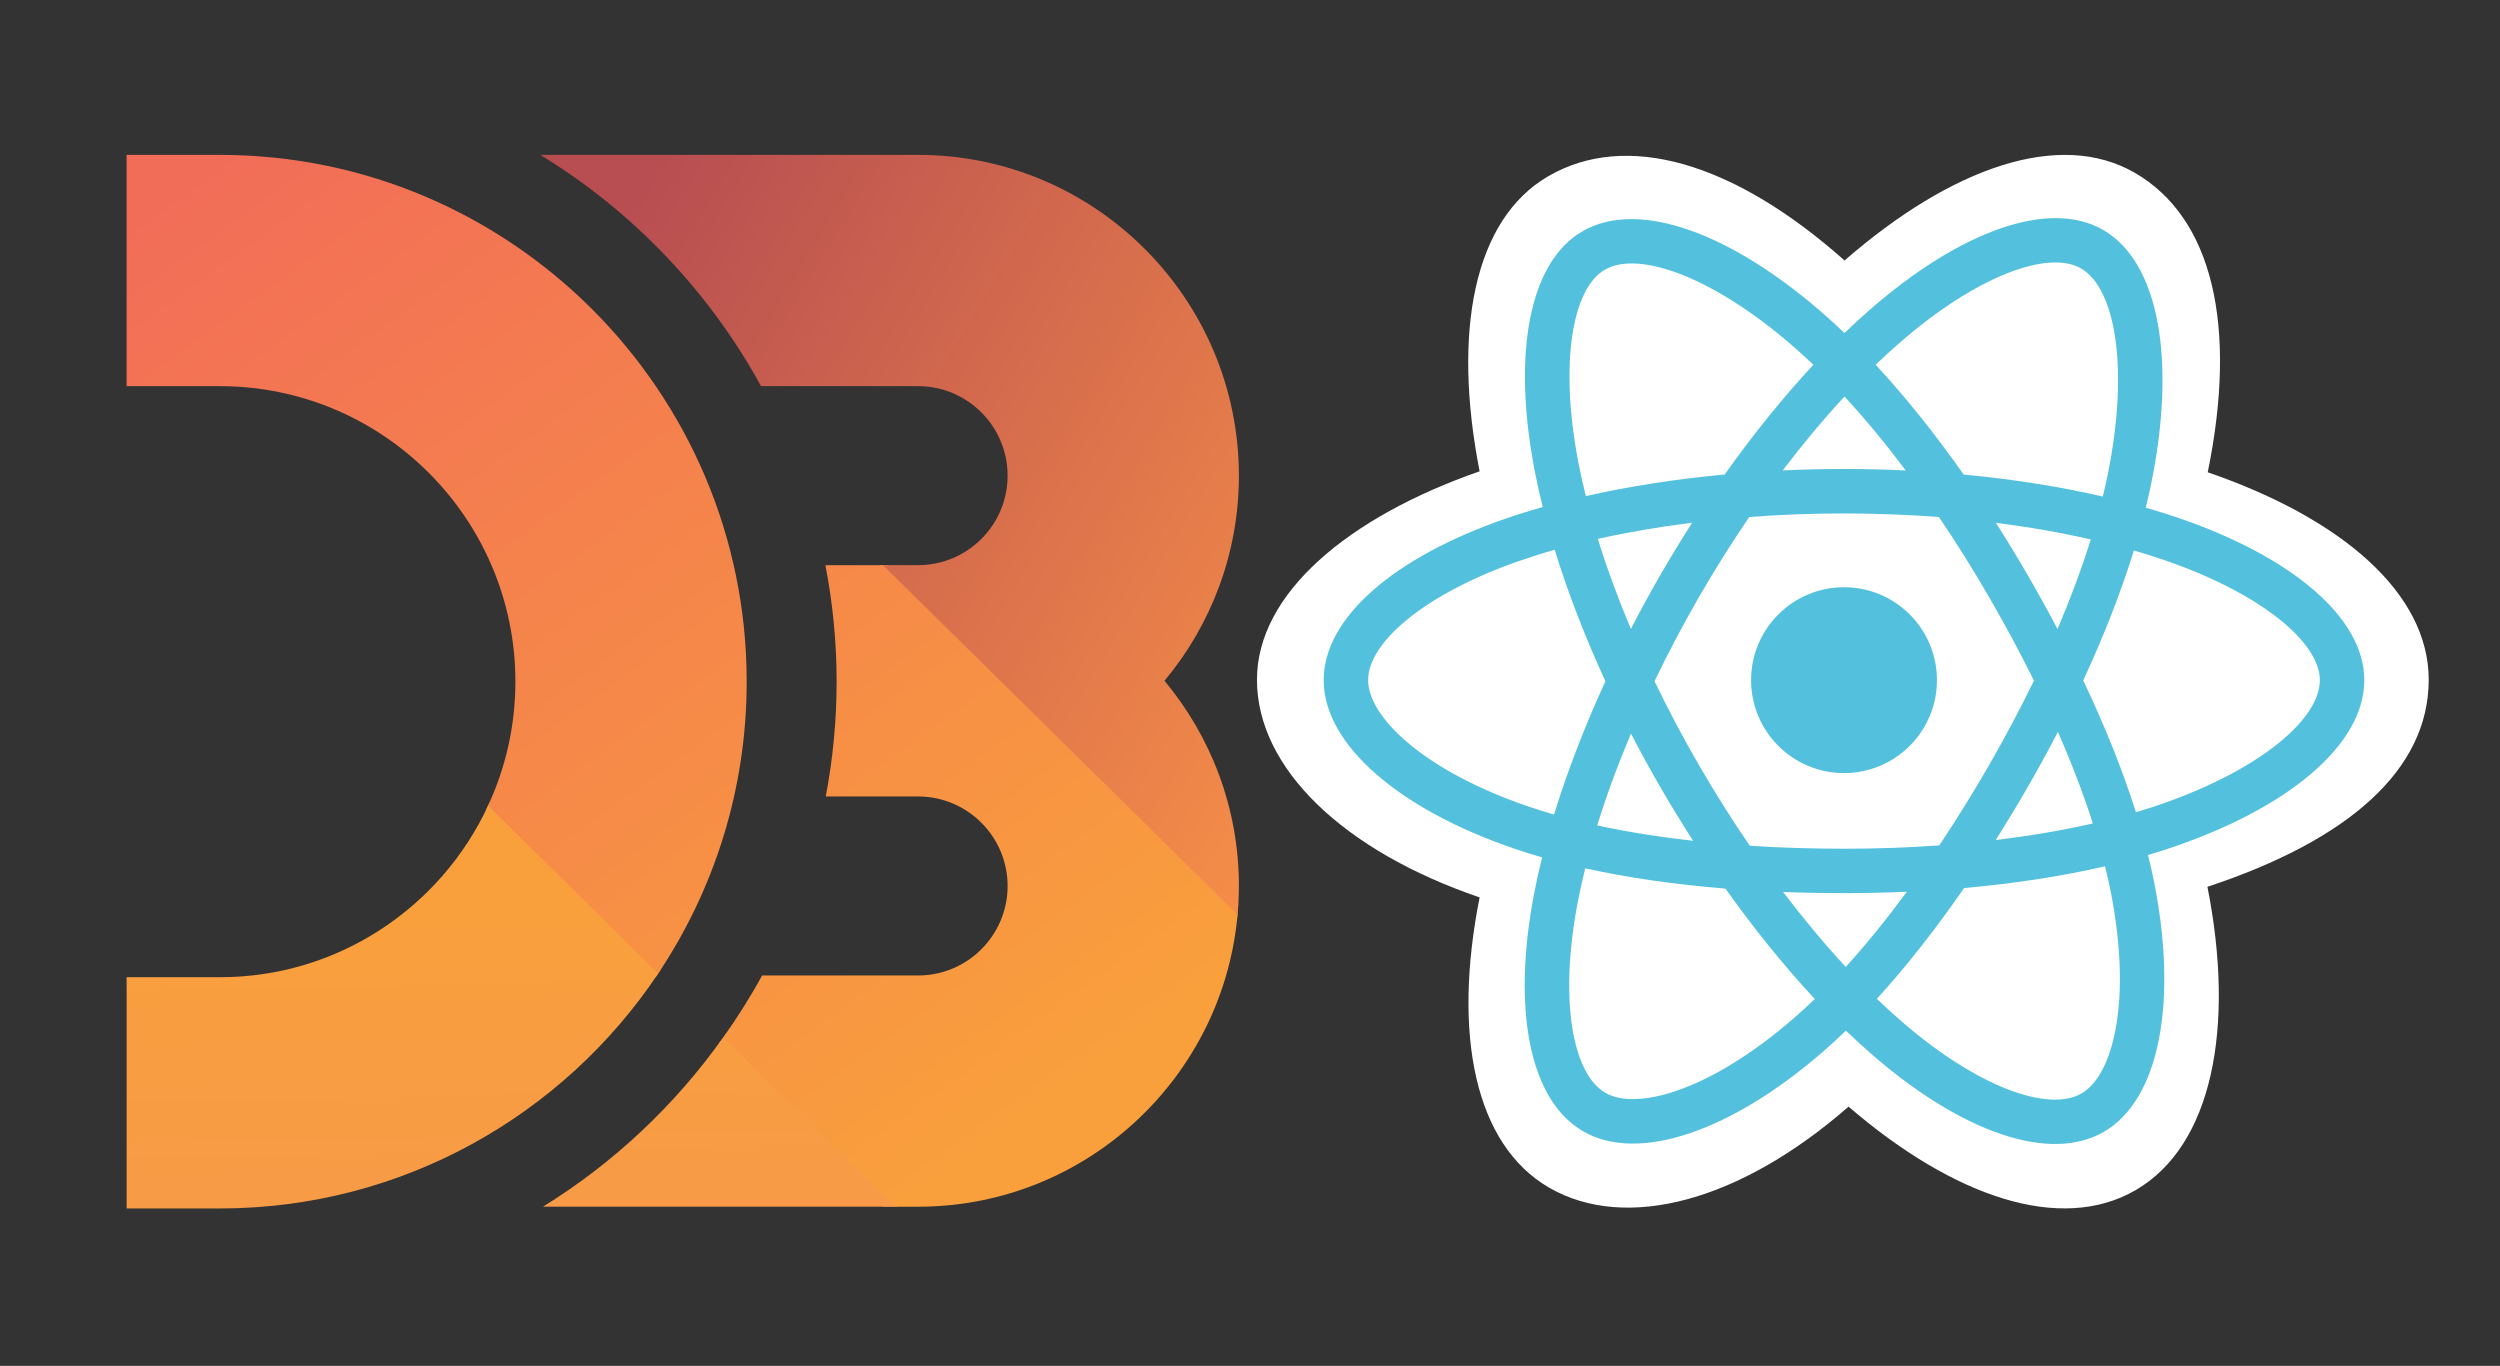 <?xml version="1.0" encoding="utf-8"?>
<!-- Generator: Adobe Illustrator 24.1.2, SVG Export Plug-In . SVG Version: 6.00 Build 0)  -->
<svg version="1.1" id="Layer_1" xmlns="http://www.w3.org/2000/svg" xmlns:xlink="http://www.w3.org/1999/xlink" x="0px" y="0px"
	 viewBox="0 0 5617.5 3069.1" style="enable-background:new 0 0 5617.5 3069.1;" xml:space="preserve">
<rect x="0" y="0" width="5617.5" height="3069.1" fill="#333333" stroke="none"/>
<style type="text/css">
	.st0{fill:url(#SVGID_1_);}
	.st1{fill:url(#SVGID_2_);}
	.st2{fill:url(#SVGID_3_);}
	.st3{fill:url(#SVGID_4_);}
	.st4{fill:url(#SVGID_5_);}
	.st5{fill:url(#SVGID_6_);}
	.st6{fill:#FFFFFF;}
	.st7{fill:#53C1DE;}
</style>
<linearGradient id="SVGID_1_" gradientUnits="userSpaceOnUse" x1="1700.942" y1="-3.414" x2="1702.806" y2="-1.425" gradientTransform="matrix(805.551 0 0 795.189 -1368880.125 3242.767)">
	<stop  offset="0" style="stop-color:#F9A03C"/>
	<stop  offset="1" style="stop-color:#F7974E"/>
</linearGradient>
<path class="st0" d="M2779.8,2063c1.1-10.9,1.9-21.9,2.6-32.9c0.8-13.1-786.7-760.2-786.7-760.2h-18.8
	C1976.8,1269.9,2775,2111.8,2779.8,2063L2779.8,2063z"/>
<linearGradient id="SVGID_2_" gradientUnits="userSpaceOnUse" x1="1697.321" y1="-7.464" x2="1700.887" y2="-3.987" gradientTransform="matrix(392.676 0 0 394.643 -666422.125 3766.084)">
	<stop  offset="0" style="stop-color:#F9A03C"/>
	<stop  offset="1" style="stop-color:#F7974E"/>
</linearGradient>
<path class="st1" d="M1099.7,1803.8c-1,2.3-2.1,4.6-3.2,6.9c-1.1,2.4-2.3,4.8-3.4,7.2c-25.1,52.3,351.4,420.4,381.7,375.7
	c1.4-2,2.8-4.1,4.1-6c1.5-2.3,3.1-4.6,4.6-6.9C1507.7,2143.9,1110.4,1779.9,1099.7,1803.8L1099.7,1803.8z"/>
<linearGradient id="SVGID_3_" gradientUnits="userSpaceOnUse" x1="1697.745" y1="-7.647" x2="1700.917" y2="-4.011" gradientTransform="matrix(400.776 0 0 389.963 -679696.875 4284.666)">
	<stop  offset="0" style="stop-color:#F9A03C"/>
	<stop  offset="1" style="stop-color:#F7974E"/>
</linearGradient>
<path class="st2" d="M1631.7,2321.4c-1.1,2.3-8.6,15.2-15.6,21.9c-1.2,2.3,367.6,368,367.6,368h33.2
	C2017,2711.4,1670.8,2336.9,1631.7,2321.4z"/>
<linearGradient id="SVGID_4_" gradientUnits="userSpaceOnUse" x1="1703.083" y1="-0.879" x2="1703.795" y2="6.050272e-02" gradientTransform="matrix(2498.34 0 0 2363.391 -4254280 2357.922)">
	<stop  offset="0" style="stop-color:#F26D58"/>
	<stop  offset="1" style="stop-color:#F9A03C"/>
</linearGradient>
<path class="st3" d="M2782.9,2023.5c-17.2,382.3-333.5,688-719.9,688h-52.2l-385.9-380.1c31.7-44.8,61.2-91.1,87.5-139.5H2063
	c110.9,0,201.1-90.2,201.1-201.1c0-110.9-90.2-201.1-201.1-201.1h-207.5c15.8-83.6,24.4-169.7,24.4-257.9
	c0-89.5-8.8-176.9-25.2-261.8h128.9l797,785.3C2781.5,2044.6,2782.3,2034.1,2782.9,2023.5L2782.9,2023.5z M494.2,348H284.5v519.7
	h209.6c366.1,0,664,297.8,664,664c0,99.6-22.2,194.2-61.7,279.1l382.4,376.9c125.6-187.9,199-413.5,199-655.9
	C1677.9,879,1146.9,348,494.2,348z"/>
<linearGradient id="SVGID_5_" gradientUnits="userSpaceOnUse" x1="1702.774" y1="-1.122" x2="1703.817" y2="-0.436" gradientTransform="matrix(1569.598 0 0 1707.124 -2671216.25 2342.546)">
	<stop  offset="0" style="stop-color:#B84E51"/>
	<stop  offset="1" style="stop-color:#F68E48"/>
</linearGradient>
<path class="st4" d="M2063,348h-848.9c207.3,126.6,379,306.1,496,519.7H2063c110.9,0,201.1,90.2,201.1,201.1
	c0,110.9-90.2,201.1-201.1,201.1h-79.3l797,785.3c1.9-21.3,3.1-42.7,3.1-64.5c0-175.2-62.9-335.9-167.2-461
	c104.4-125,167.2-285.8,167.2-460.9C2783.7,671.4,2460.4,348,2063,348z"/>
<linearGradient id="SVGID_6_" gradientUnits="userSpaceOnUse" x1="1703.173" y1="-1.949" x2="1703.222" y2="-0.71" gradientTransform="matrix(1726.187 0 0 904.572 -2938898.75 3786.166)">
	<stop  offset="0" style="stop-color:#F9A03C"/>
	<stop  offset="1" style="stop-color:#F7974E"/>
</linearGradient>
<path class="st5" d="M2010.7,2711.4h-790.6c159.1-98.3,296.7-228,404.7-380.1L2010.7,2711.4L2010.7,2711.4z M1478.9,2187.6
	l-382.4-376.8c-105.7,227.1-335.9,385-602.4,385H284.5v519.6h209.6C904.4,2715.3,1266.5,2505.4,1478.9,2187.6z"/>
<g>
	<path class="st6" d="M2824.4,1527.4c0,198.8,194.2,384.5,500.3,489.1c-61.1,307.7-10.9,555.8,156.6,652.4
		c172.2,99.3,428.9,30.6,672.4-182.3c237.4,204.3,477.4,284.7,644.8,187.8c172.1-99.6,224.4-364.5,161.6-681.8
		c318.8-105.4,497.2-263.7,497.2-465.2c0-194.2-194.5-362.3-496.5-466.2c67.6-330.5,10.3-572.5-164.2-673.1
		c-168.3-97-411-12.5-651.9,197.2c-250.6-222.5-491-290.5-665.3-189.6c-168.1,97.3-216.1,349.9-154.7,663.3
		C3028.9,1162.1,2824.4,1333.9,2824.4,1527.4z"/>
	<path class="st7" d="M4896.9,1164.4c-24.9-8.5-50-16.4-75.3-23.7c4.2-17,8.1-34.2,11.6-51.3c57-276.6,19.7-499.4-107.5-572.8
		c-122-70.3-321.5,3-523,178.3c-19.8,17.3-39.3,35.1-58.2,53.4c-12.7-12.2-25.6-24.1-38.7-35.8
		c-211.2-187.5-422.8-266.5-549.9-192.9c-121.9,70.5-158,280-106.7,542.2c5.1,26,10.9,51.8,17.3,77.4c-29.9,8.5-58.9,17.6-86.5,27.2
		c-247.6,86.3-405.7,221.6-405.7,361.9c0,144.9,169.7,290.3,427.6,378.4c20.9,7.1,42,13.7,63.2,19.8c-6.9,27.6-13,55.5-18.4,83.5
		c-48.9,257.6-10.7,462.1,110.8,532.2c125.5,72.4,336.2-2,541.4-181.4c16.2-14.2,32.5-29.2,48.8-45c20.5,19.8,41.6,39,63.2,57.7
		c198.7,171,395,240.1,516.4,169.8c125.4-72.6,166.2-292.3,113.3-559.6c-4-20.4-8.7-41.3-14-62.5c14.8-4.4,29.3-8.9,43.5-13.6
		c268.1-88.8,442.5-232.4,442.5-379.3C5312.6,1387.5,5149.4,1251.3,4896.9,1164.4L4896.9,1164.4z"/>
	<path class="st6" d="M4838.7,1812.8c-12.8,4.2-25.9,8.3-39.3,12.3c-29.6-93.7-69.5-193.3-118.4-296.2
		c46.6-100.5,85-198.8,113.8-291.9c23.9,6.9,47.1,14.2,69.5,21.9c216.4,74.5,348.4,184.6,348.4,269.5
		C5212.7,1618.7,5070.2,1736.1,4838.7,1812.8L4838.7,1812.8z M4742.7,2003.1c23.4,118.2,26.7,225.1,11.2,308.6
		c-13.9,75.1-41.9,125.1-76.6,145.2c-73.7,42.7-231.3-12.8-401.2-159c-19.5-16.8-39.1-34.7-58.8-53.6
		c65.9-72.1,131.7-155.8,196-248.9c113.1-10,219.8-26.4,316.7-48.8C4734.8,1965.8,4739.1,1984.6,4742.7,2003.1L4742.7,2003.1z
		 M3771.5,2449.5c-72,25.4-129.3,26.2-164,6.2c-73.8-42.5-104.4-206.8-62.6-427c5-26,10.7-51.9,17.1-77.6
		c95.8,21.2,201.8,36.4,315.1,45.6c64.7,91,132.4,174.7,200.7,248c-14.5,14-29.4,27.7-44.6,41
		C3942.5,2364.9,3851.6,2421.2,3771.5,2449.5L3771.5,2449.5z M3434.2,1812.2c-114-39-208.2-89.6-272.7-144.9
		c-58-49.7-87.3-99-87.3-139c0-85.1,126.9-193.7,338.7-267.6c26.6-9.2,53.4-17.7,80.5-25.3c29.3,95.2,67.7,194.7,114,295.3
		c-46.9,102.1-85.8,203.2-115.4,299.5C3472.6,1824.7,3453.3,1818.7,3434.2,1812.2z M3547.3,1042.6c-43.9-224.6-14.8-394,58.7-436.5
		c78.2-45.3,251.2,19.3,433.5,181.2c11.7,10.4,23.4,21.2,35.1,32.4c-67.9,73-135.1,156-199.2,246.5c-110,10.2-215.3,26.6-312,48.5
		C3557.4,1090.8,3552,1066.7,3547.3,1042.6L3547.3,1042.6z M4555.9,1291.7c-22.9-39.5-46.6-78.5-71.1-116.9
		c74.6,9.4,146.1,21.9,213.2,37.3c-20.1,64.6-45.3,132.1-74.8,201.3C4601.6,1372.3,4579.2,1331.8,4555.9,1291.7L4555.9,1291.7z
		 M4144.6,891c46.1,49.9,92.2,105.6,137.6,166.1c-92.1-4.4-184.3-4.4-276.4-0.1C4051.3,997.2,4097.8,941.5,4144.6,891L4144.6,891z
		 M3730.6,1292.3c-22.9,39.8-44.9,80.1-66,120.9c-29.1-69-54-136.8-74.3-202.3c66.7-14.9,137.9-27.1,212-36.4
		C3777.5,1213.2,3753.6,1252.5,3730.6,1292.3z M3804.5,1889.3c-76.6-8.6-148.8-20.1-215.5-34.6c20.6-66.7,46.1-136,75.8-206.4
		c21.1,40.8,43.2,81.2,66.3,121C3754.6,1809.8,3779,1849.8,3804.5,1889.3z M4147.4,2172.7c-47.3-51.1-94.6-107.6-140.7-168.4
		c44.8,1.8,90.4,2.6,136.8,2.6c47.7,0,94.8-1.1,141.2-3.1C4239.1,2065.7,4193.1,2122.3,4147.4,2172.7z M4624.1,1644.6
		c31.3,71.2,57.6,140.2,78.5,205.7c-67.8,15.5-141,27.9-218.1,37.2c24.7-39.2,48.7-78.9,71.8-119
		C4579.8,1727.7,4602.5,1686.4,4624.1,1644.6L4624.1,1644.6z M4469.8,1718.6c-35.4,61.5-72.8,121.9-112.2,181
		c-69.4,5-141.1,7.5-214.1,7.5c-72.8,0-143.5-2.3-211.7-6.7c-40.4-59-78.5-119.4-114.3-181.3c-35.6-61.5-68.9-124.4-99.8-188.4
		c30.8-64.1,64-126.9,99.5-188.5v0c35.5-61.6,73.3-121.8,113.4-180.5c69.5-5.3,140.8-8,212.9-8c72.4,0,143.8,2.8,213.3,8.1
		c39.7,58.6,77.2,118.6,112.7,179.9c35.6,61.4,69.2,124,100.8,187.6C4539,1593.6,4505.5,1656.7,4469.8,1718.6L4469.8,1718.6z
		 M4675.9,603.1c78.3,45.2,108.7,227.3,59.6,466.1c-3.2,15.6-6.7,31.1-10.5,46.5c-97-22.4-202.4-39-312.7-49.4
		c-64.3-91.5-130.8-174.7-197.7-246.7c17.5-16.9,35.4-33.3,53.8-49.3C4441,620,4602.3,560.7,4675.9,603.1L4675.9,603.1z"/>
	<path class="st7" d="M4143.5,1319.5c115.3,0,208.8,93.5,208.8,208.8c0,115.3-93.5,208.8-208.8,208.8
		c-115.3,0-208.8-93.5-208.8-208.8C3934.7,1413,4028.2,1319.5,4143.5,1319.5"/>
</g>
</svg>
